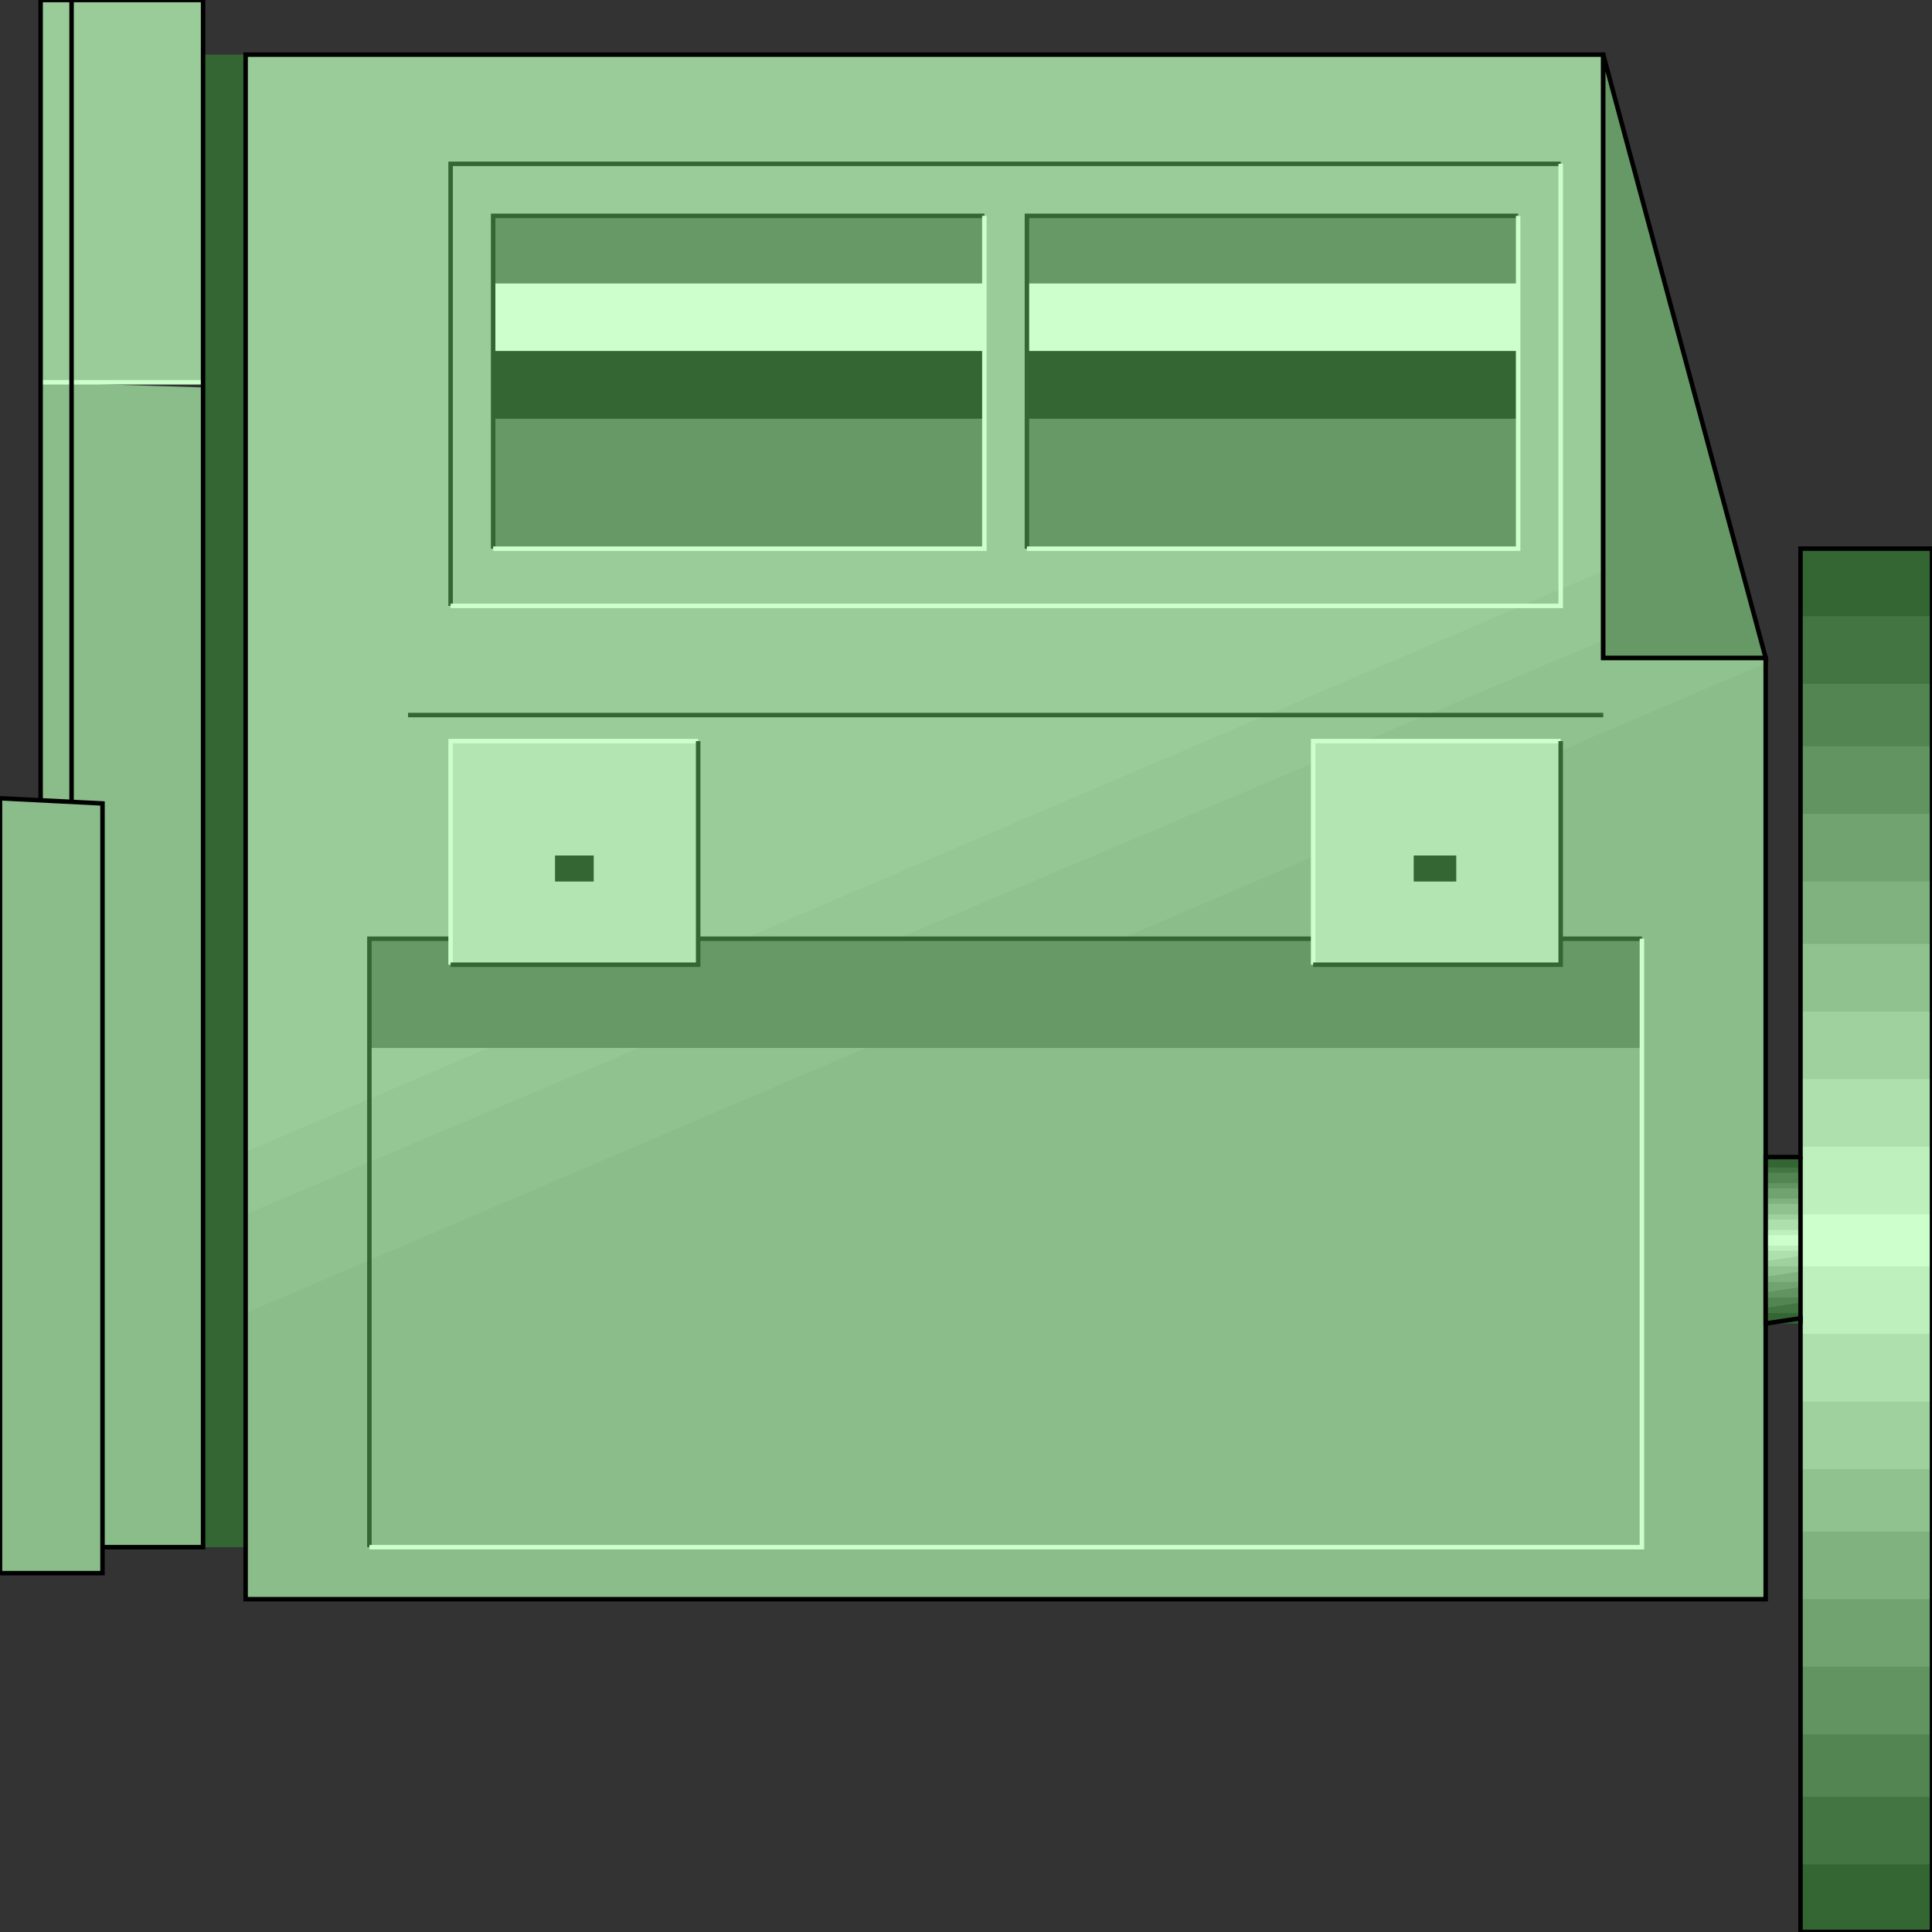 <svg width="150" height="150" viewBox="0 0 150 150" fill="none" xmlns="http://www.w3.org/2000/svg">
<rect x="0" y="0" width="150" height="150" fill="#333333" stroke="none"/>
<g clip-path="url(#clip0_2109_205752)">
<path d="M15.766 4.242H19.069V120.124H15.766V4.242Z" fill="#336633"/>
<path d="M15.766 0H3.153V29.677H15.766V0Z" fill="#99CC99"/>
<path d="M124.475 4.242H19.069V124.161H137.087V51.079H124.475V4.242Z" fill="#99CC99"/>
<path d="M19.069 89.438L125.676 43.812L137.087 51.08V124.162H19.069V89.438Z" fill="#94C794"/>
<path d="M19.069 94.279L125.075 49.461L137.087 51.076V124.158H19.069V94.279Z" fill="#8FC28F"/>
<path d="M19.069 101.955L137.087 51.484V124.163H19.069V101.955Z" fill="#8ABD8A"/>
<path d="M124.475 4.242H19.069V124.161H137.087V51.079H124.475V4.242Z" stroke="black" stroke-width="0.348"/>
<path d="M15.766 30.084L3.153 29.68V120.124H15.766V30.084Z" fill="#8ABD8A"/>
<path d="M150 42.594H139.79V89.835H137.087V102.755H139.79V149.996H150V42.594Z" fill="#336633"/>
<path d="M150 47.844H139.79V90.643H137.087V101.949H139.79V144.748H150V47.844Z" fill="#427542"/>
<path d="M150 53.094H139.79V91.048H137.087V101.546L139.79 101.142V139.5H150V53.094Z" fill="#528552"/>
<path d="M150 57.938H139.79V91.854H137.087V100.737H139.79V134.654H150V57.938Z" fill="#619461"/>
<path d="M150 63.188H139.79V92.259H137.087V100.334L139.79 99.93V129.406H150V63.188Z" fill="#70A370"/>
<path d="M150 68.438H139.79V93.067H137.087V99.528H139.79V124.158H150V68.438Z" fill="#7FB27F"/>
<path d="M150 73.281H139.79V93.47H137.087V99.122L139.79 98.719V118.907H150V73.281Z" fill="#8FC28F"/>
<path d="M150 78.531H139.79V94.278H137.087V98.316H139.79V114.063H150V78.531Z" fill="#9ED19E"/>
<path d="M150 83.781H139.79V94.683H137.087V97.913L139.79 97.509V108.815H150V83.781Z" fill="#ADE0AD"/>
<path d="M150 89.031H139.79V95.492H137.087V97.107H139.79V103.567H150V89.031Z" fill="#BDF0BD"/>
<path d="M150 94.281H139.79V95.896H137.087V96.704H139.79V98.319H150V94.281Z" fill="#CCFFCC"/>
<path d="M150 42.594H139.79V89.835H137.087V102.755L139.79 102.351V149.996H150V42.594Z" stroke="black" stroke-width="0.348"/>
<path d="M139.79 102.757V89.836" stroke="black" stroke-width="0.348"/>
<path d="M38.288 16.758H76.426V42.599H38.288V16.758Z" fill="#669966"/>
<path d="M79.73 16.758H117.868V42.599H79.73V16.758Z" fill="#669966"/>
<path d="M79.73 22.008H117.868V27.257H79.73V22.008Z" fill="#CCFFCC"/>
<path d="M38.288 22.008H76.426V27.257H38.288V22.008Z" fill="#CCFFCC"/>
<path d="M38.288 27.258H76.426V32.507H38.288V27.258Z" fill="#336633"/>
<path d="M79.73 27.258H117.868V32.507H79.73V27.258Z" fill="#336633"/>
<path d="M137.087 51.079L124.475 4.242V51.079H137.087Z" fill="#669966" stroke="black" stroke-width="0.348"/>
<path d="M28.679 72.883H127.478V81.362H28.679V72.883Z" fill="#669966"/>
<path d="M34.985 47.039V12.719H121.172" stroke="#336633" stroke-width="0.348"/>
<path d="M38.288 42.599V16.758H76.426" stroke="#336633" stroke-width="0.348"/>
<path d="M79.73 42.599V16.758H117.868" stroke="#336633" stroke-width="0.348"/>
<path d="M31.682 55.516H124.474" stroke="#336633" stroke-width="0.348"/>
<path d="M28.679 120.124V72.883H127.478" stroke="#336633" stroke-width="0.348"/>
<path d="M127.478 72.883V120.124H28.679" stroke="#CCFFCC" stroke-width="0.348"/>
<path d="M121.172 12.719V47.039H34.985" stroke="#CCFFCC" stroke-width="0.348"/>
<path d="M117.868 16.758V42.599H79.73" stroke="#CCFFCC" stroke-width="0.348"/>
<path d="M76.426 16.758V42.599H38.288" stroke="#CCFFCC" stroke-width="0.348"/>
<path d="M101.952 57.539H121.171V74.901H101.952V57.539Z" fill="#B2E5B2"/>
<path d="M34.985 57.539H54.205V74.901H34.985V57.539Z" fill="#B2E5B2"/>
<path d="M101.952 74.901V57.539H121.171" stroke="#CCFFCC" stroke-width="0.348"/>
<path d="M34.985 74.901V57.539H54.205" stroke="#CCFFCC" stroke-width="0.348"/>
<path d="M121.171 57.539V74.901H101.952" stroke="#336633" stroke-width="0.348"/>
<path d="M54.205 57.539V74.901H34.985" stroke="#336633" stroke-width="0.348"/>
<path d="M43.093 66.422H46.096V68.441H43.093V66.422Z" fill="#336633"/>
<path d="M109.76 66.422H113.063V68.441H109.76V66.422Z" fill="#336633"/>
<path d="M15.766 29.68H3.153" stroke="#CCFFCC" stroke-width="0.348"/>
<path d="M5.556 0V120.121" stroke="black" stroke-width="0.348"/>
<path d="M3.153 0H15.766V120.121H3.153V0Z" stroke="black" stroke-width="0.348"/>
<path d="M7.958 62.38L0 61.977V122.138H7.958V62.38Z" fill="#8ABD8A" stroke="black" stroke-width="0.348"/>
</g>
<defs>
<clipPath id="clip0_2109_205752">
<rect width="150" height="150" fill="white"/>
</clipPath>
</defs>
</svg>
